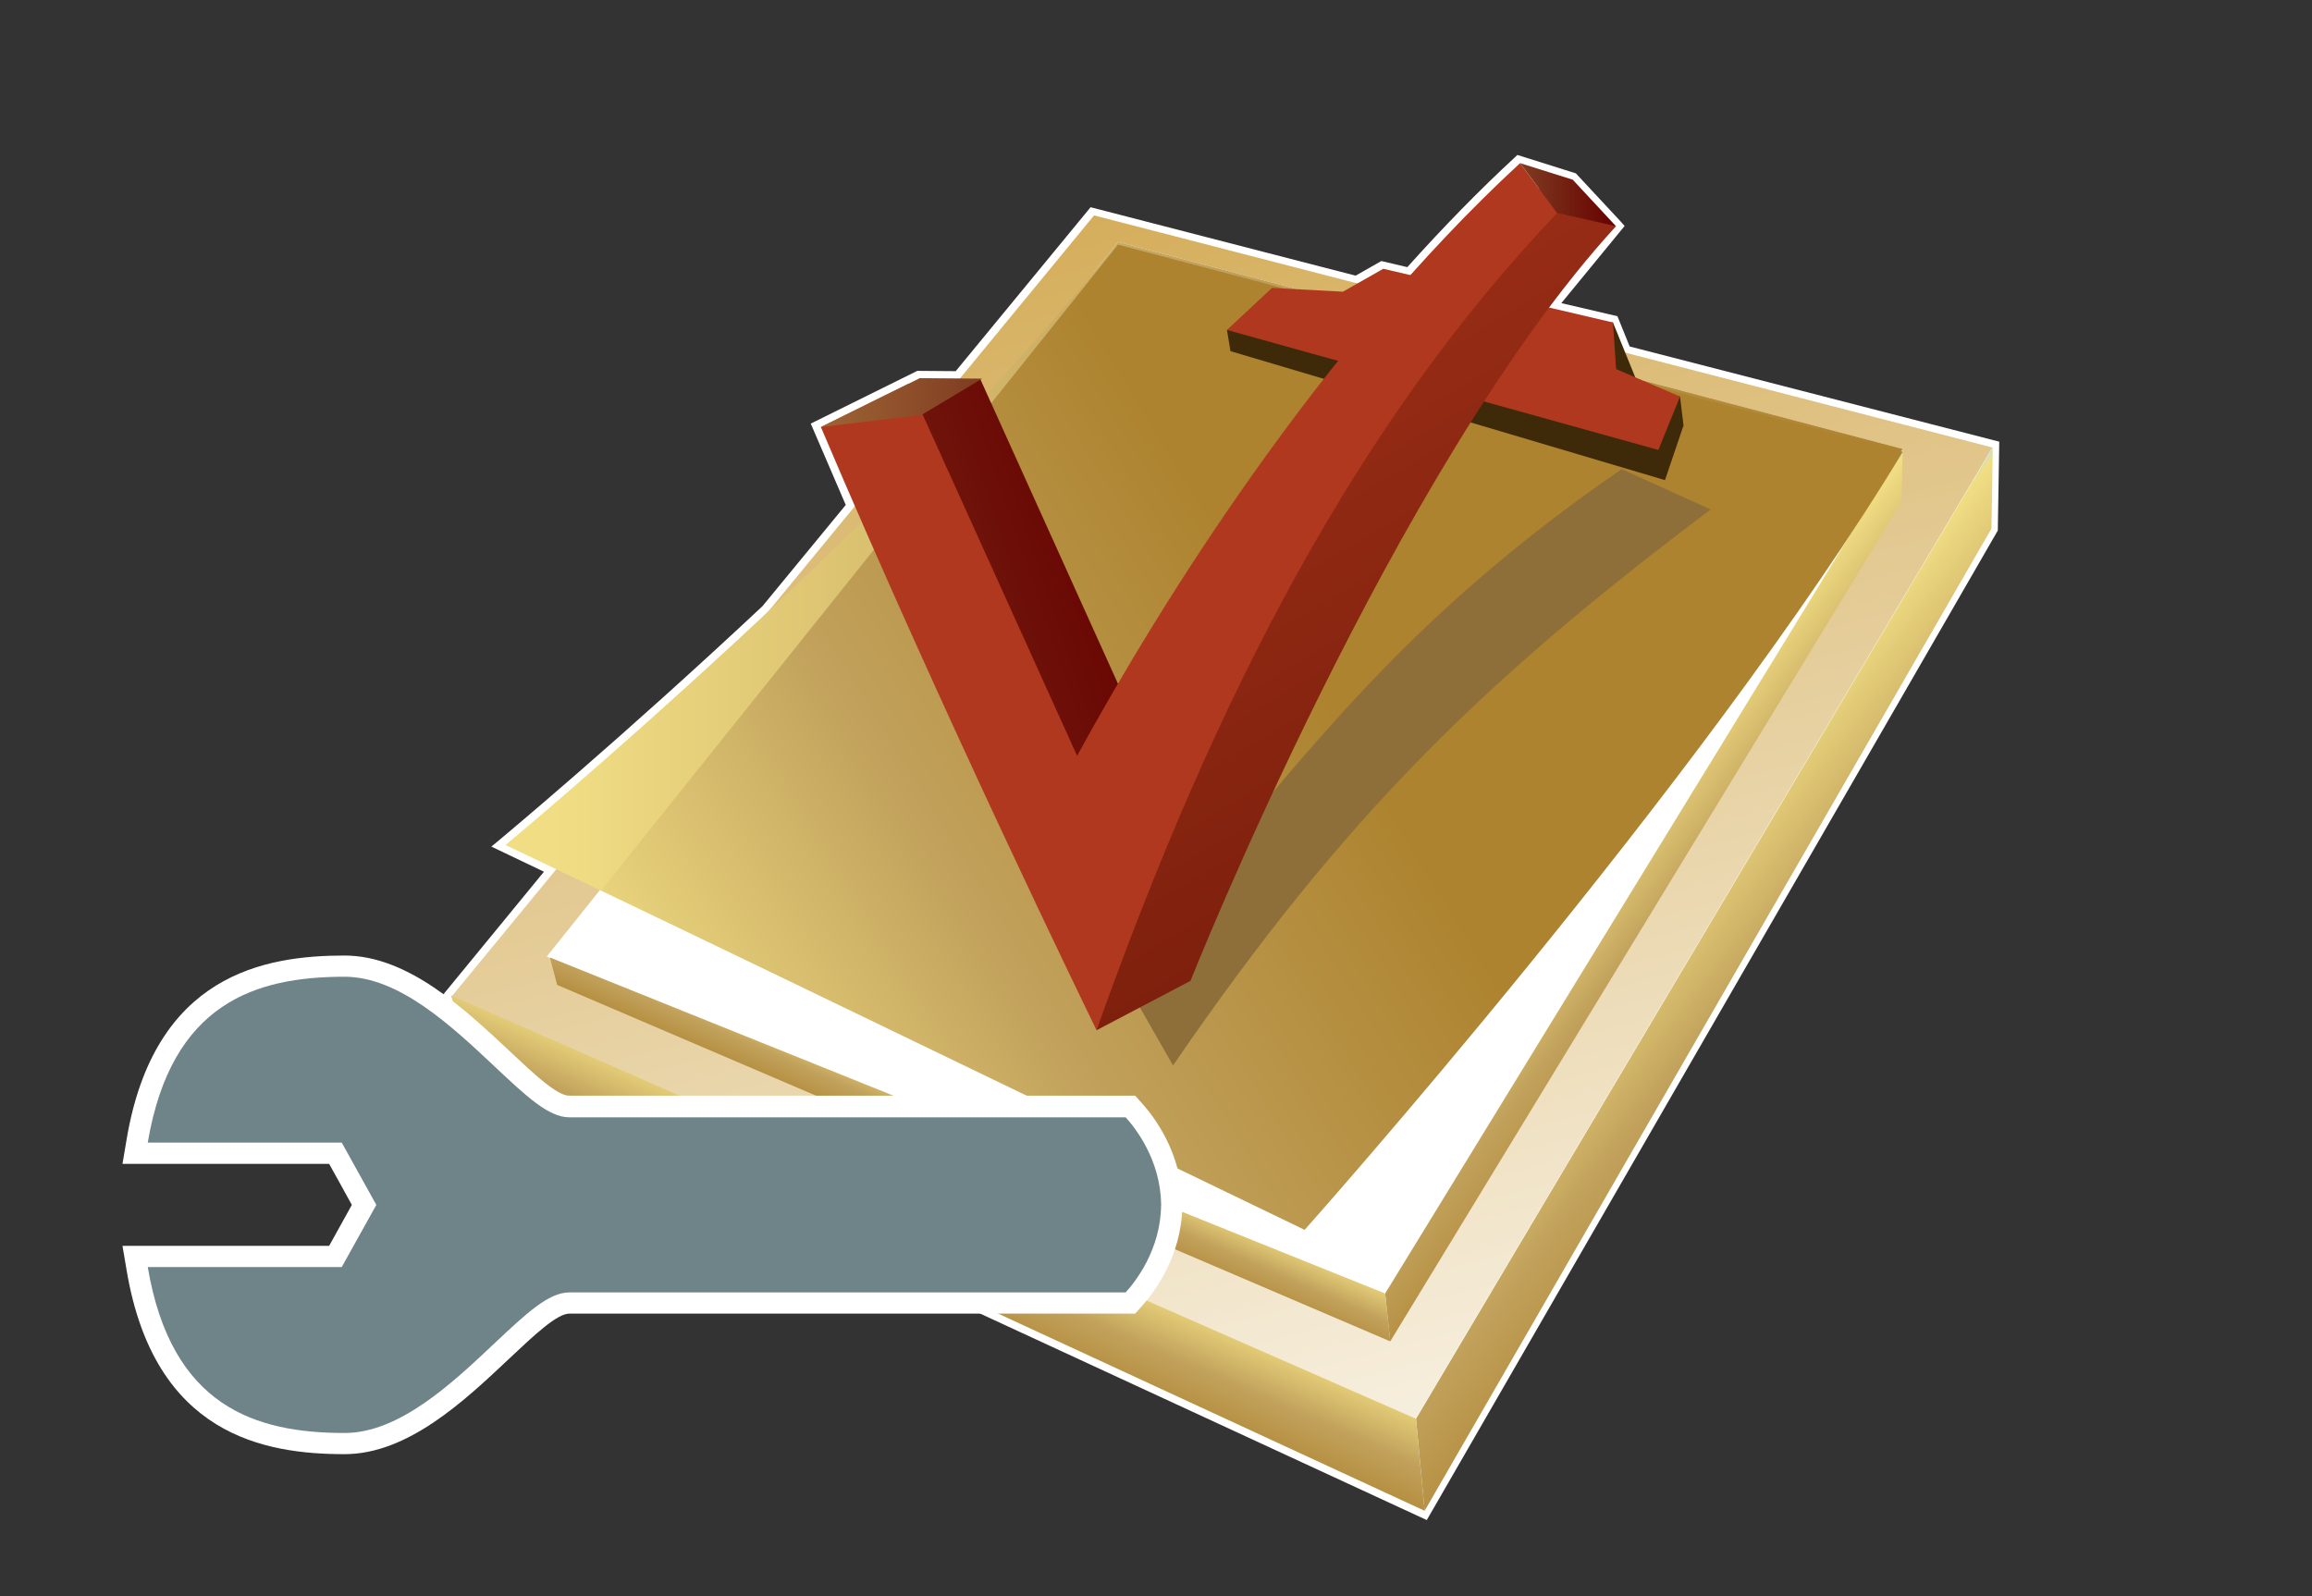 <?xml version="1.0" encoding="UTF-8"?>
<svg xmlns="http://www.w3.org/2000/svg" xmlns:xlink="http://www.w3.org/1999/xlink" contentScriptType="text/ecmascript" width="100" baseProfile="tiny" zoomAndPan="magnify" contentStyleType="text/css" viewBox="208.014 -141.246 100 69.047" height="69.047" preserveAspectRatio="xMidYMid meet" version="1.1">
    <rect x="208.014" y="-141.246" width="100" height="69.047" fill="#333333" stroke="none"/>
    <g>
        <g>
            <path fill="#ffffff" d="M 273.514 -134.419 C 272.006 -133.027 270.451 -131.434 268.884 -129.69 C 268.628 -129.75 267.76 -129.954 267.76 -129.954 C 267.76 -129.954 266.823 -129.423 266.648 -129.322 C 266.409 -129.384 255.185 -132.282 255.185 -132.282 C 255.185 -132.282 249.536 -125.412 249.351 -125.19 C 249.101 -125.192 247.689 -125.203 247.689 -125.203 L 243.081 -122.922 C 243.081 -122.922 244.458 -119.721 244.595 -119.403 C 244.368 -119.128 240.991 -115.023 240.991 -115.023 C 234.891 -109.303 229.695 -104.98 229.644 -104.937 L 229.267 -104.624 C 229.267 -104.624 231.039 -103.776 231.542 -103.537 C 231.091 -102.987 227.161 -98.196 227.161 -98.196 L 228.131 -94.721 L 269.726 -75.491 L 294.424 -118.296 L 294.487 -122.14 C 294.487 -122.14 278.799 -126.182 278.502 -126.258 C 278.408 -126.489 277.972 -127.567 277.972 -127.567 C 277.972 -127.567 276.208 -127.979 275.546 -128.133 C 276.039 -128.735 278.283 -131.471 278.283 -131.471 L 278.1 -131.677 L 276.174 -133.747 L 273.645 -134.543 L 273.514 -134.419 z "/>
            <g>
                <g>
                    <g>
                        <g>
                            <g>
                                <linearGradient x1="169.172" gradientTransform="matrix(1 0 0 1 102.658 -1767.364)" y1="1700.826" x2="149.622" gradientUnits="userSpaceOnUse" y2="1623.323" xlink:type="simple" xlink:actuate="onLoad" id="XMLID_12_" xlink:show="other">
                                    <stop stop-color="#ffffff" offset="0"/>
                                    <stop stop-color="#cd9f3d" offset="1"/>
                                </linearGradient>
                                <polygon fill="url(#XMLID_12_)" points="255.335,-131.928 294.192,-121.888 269.233,-79.869 227.536,-98.125        "/>
                                <polygon fill="#ffffff" points="256.374,-130.779 290.304,-121.824 267.925,-84.859 231.657,-99.859        "/>
                                <linearGradient x1="174.044" gradientTransform="matrix(1 0 0 1 102.658 -1767.364)" y1="1662.876" x2="180.641" gradientUnits="userSpaceOnUse" y2="1668.007" xlink:type="simple" xlink:actuate="onLoad" id="XMLID_13_" xlink:show="other">
                                    <stop stop-color="#b3ddff" offset="0"/>
                                    <stop stop-color="#f1de84" offset="0.034"/>
                                    <stop stop-color="#c1a15b" offset="0.5"/>
                                    <stop stop-color="#ad832f" offset="1"/>
                                </linearGradient>
                                <polygon fill="url(#XMLID_13_)" points="290.314,-121.824 267.925,-85.292 268.146,-83.221 290.256,-119.531        "/>
                                <linearGradient x1="175.656" gradientTransform="matrix(1 0 0 1 102.658 -1767.364)" y1="1665.666" x2="185.063" gradientUnits="userSpaceOnUse" y2="1672.983" xlink:type="simple" xlink:actuate="onLoad" id="XMLID_14_" xlink:show="other">
                                    <stop stop-color="#b3ddff" offset="0"/>
                                    <stop stop-color="#f1de84" offset="0.034"/>
                                    <stop stop-color="#c1a15b" offset="0.5"/>
                                    <stop stop-color="#ad832f" offset="1"/>
                                </linearGradient>
                                <polygon fill="url(#XMLID_14_)" points="294.208,-121.895 269.261,-79.872 269.633,-75.892 294.15,-118.38        "/>
                                <linearGradient x1="148.154" gradientTransform="matrix(1 0 0 1 102.658 -1767.364)" y1="1673.917" x2="146.762" gradientUnits="userSpaceOnUse" y2="1677.1" xlink:type="simple" xlink:actuate="onLoad" id="XMLID_15_" xlink:show="other">
                                    <stop stop-color="#b3ddff" offset="0"/>
                                    <stop stop-color="#f1de84" offset="0.034"/>
                                    <stop stop-color="#c1a15b" offset="0.5"/>
                                    <stop stop-color="#ad832f" offset="1"/>
                                </linearGradient>
                                <polygon fill="url(#XMLID_15_)" points="267.925,-85.292 231.797,-99.829 232.113,-98.641 268.146,-83.221        "/>
                                <linearGradient x1="147.041" gradientTransform="matrix(1 0 0 1 102.658 -1767.364)" y1="1677.764" x2="144.717" gradientUnits="userSpaceOnUse" y2="1683.076" xlink:type="simple" xlink:actuate="onLoad" id="XMLID_16_" xlink:show="other">
                                    <stop stop-color="#b3ddff" offset="0"/>
                                    <stop stop-color="#f1de84" offset="0.034"/>
                                    <stop stop-color="#c1a15b" offset="0.5"/>
                                    <stop stop-color="#ad832f" offset="1"/>
                                </linearGradient>
                                <polygon fill="url(#XMLID_16_)" points="269.261,-79.872 227.525,-98.189 228.431,-94.943 269.633,-75.892        "/>
                                <linearGradient x1="127.221" gradientTransform="matrix(1 0 0 1 102.658 -1767.364)" y1="1657.892" x2="187.657" gradientUnits="userSpaceOnUse" y2="1657.892" xlink:type="simple" xlink:actuate="onLoad" id="XMLID_17_" xlink:show="other">
                                    <stop stop-color="#f1de84" offset="0"/>
                                    <stop stop-color="#f1de84" offset="0.034"/>
                                    <stop stop-color="#c1a15b" offset="0.5"/>
                                    <stop stop-color="#ad832f" offset="1"/>
                                </linearGradient>
                                <path fill="url(#XMLID_17_)" d="M 256.374 -130.779 C 247.137 -119.021 229.879 -104.693 229.879 -104.693 L 264.442 -88.167 L 290.315 -121.824 L 256.374 -130.779 z "/>
                                <linearGradient x1="132.073" gradientTransform="matrix(1 0 0 1 102.658 -1767.364)" y1="1673.782" x2="162.109" gradientUnits="userSpaceOnUse" y2="1655.334" xlink:type="simple" xlink:actuate="onLoad" id="XMLID_18_" xlink:show="other">
                                    <stop stop-color="#b3ddff" offset="0"/>
                                    <stop stop-color="#f1de84" offset="0.034"/>
                                    <stop stop-color="#c1a15b" offset="0.5"/>
                                    <stop stop-color="#ad832f" offset="1"/>
                                </linearGradient>
                                <path fill="url(#XMLID_18_)" d="M 256.374 -130.662 L 234.019 -102.732 L 264.443 -88.045 C 264.443 -88.045 281.631 -107.326 290.314 -121.702 L 256.374 -130.662 z "/>
                            </g>
                            <g>
                                <polygon fill="#3e2a08" points="280.68,-124.09 278.982,-124.336 277.779,-127.296 261.083,-126.973 261.235,-126.056          280.029,-120.477 280.831,-122.843        "/>
                                <polygon fill="#b0381e" points="280.68,-124.09 279.743,-121.782 261.083,-126.973 263.032,-128.792 266.099,-128.628          267.845,-129.62 277.779,-127.296 277.915,-125.281        "/>
                            </g>
                        </g>
                    </g>
                </g>
            </g>
            <g>
                <g>
                    <path fill="#8e6f3a" d="M 282.003 -119.206 L 278.157 -120.954 C 268.48 -114.308 264.424 -108.328 259.959 -103.382 L 255.388 -113.654 L 251.803 -112.068 C 254.759 -103.874 257.023 -98.278 257.269 -97.749 L 258.751 -95.157 C 266.223 -106.06 272.299 -111.896 282.003 -119.206 z "/>
                    <linearGradient x1="133.863" gradientTransform="matrix(1 0 0 -1 102.658 -1008.829)" y1="-897.674" x2="154.599" gradientUnits="userSpaceOnUse" y2="-890.668" xlink:type="simple" xlink:actuate="onLoad" id="XMLID_19_" xlink:show="other">
                        <stop stop-color="#7f3c21" offset="0"/>
                        <stop stop-color="#670000" offset="1"/>
                    </linearGradient>
                    <polygon fill="url(#XMLID_19_)" points="246.57,-124.209 250.414,-124.848 256.903,-110.487 254.743,-107.654     "/>
                    <linearGradient x1="147.835" gradientTransform="matrix(1 0 0 -1 102.658 -1008.829)" y1="-867.399" x2="183.131" gradientUnits="userSpaceOnUse" y2="-927.065" xlink:type="simple" xlink:actuate="onLoad" id="XMLID_20_" xlink:show="other">
                        <stop stop-color="#b0381e" offset="0"/>
                        <stop stop-color="#5c1001" offset="1"/>
                    </linearGradient>
                    <path fill="url(#XMLID_20_)" d="M 255.442 -96.68 C 257.485 -108.355 274.016 -133.357 274.016 -133.357 L 277.912 -131.461 C 268.324 -121.021 259.505 -98.815 259.505 -98.815 L 255.442 -96.68 "/>
                    <path fill="#b0381e" d="M 275.364 -132.033 L 273.761 -134.189 C 265.042 -126.145 258.133 -115.021 254.601 -108.551 L 247.316 -124.649 L 243.519 -122.773 C 248.855 -110.198 255.019 -97.553 255.421 -96.727 L 255.442 -96.682 C 260.669 -111.368 266.791 -123.016 275.364 -132.033 z "/>
                    <linearGradient x1="273.763" y1="-132.825" x2="277.909" gradientUnits="userSpaceOnUse" y2="-132.825" xlink:type="simple" xlink:actuate="onLoad" id="XMLID_21_" xlink:show="other">
                        <stop stop-color="#7f3c21" offset="0"/>
                        <stop stop-color="#670000" offset="1"/>
                    </linearGradient>
                    <polygon fill="url(#XMLID_21_)" points="273.763,-134.189 275.364,-132.033 277.909,-131.461 276.04,-133.472     "/>
                    <linearGradient x1="243.521" y1="-123.83" x2="250.495" gradientUnits="userSpaceOnUse" y2="-123.83" xlink:type="simple" xlink:actuate="onLoad" id="XMLID_22_" xlink:show="other">
                        <stop stop-color="#9e6434" offset="0"/>
                        <stop stop-color="#7f3c21" offset="1"/>
                    </linearGradient>
                    <polygon fill="url(#XMLID_22_)" points="247.796,-124.888 243.521,-122.772 247.868,-123.295 250.495,-124.867     "/>
                </g>
            </g>
        </g>
        <g>
            <path fill="#ffffff" d="M 222.918 -99.911 C 219.445 -99.911 214.695 -99.089 213.493 -91.973 L 213.312 -90.899 C 213.312 -90.899 221.301 -90.899 222.25 -90.899 C 222.534 -90.382 222.965 -89.619 223.232 -89.124 C 222.961 -88.636 222.534 -87.863 222.25 -87.352 C 221.301 -87.352 213.312 -87.352 213.312 -87.352 L 213.493 -86.283 C 214.695 -79.164 219.445 -78.342 222.918 -78.342 C 225.65 -78.342 228.091 -80.635 230.048 -82.483 C 231.109 -83.483 232.107 -84.421 232.635 -84.421 L 257.111 -84.421 L 257.383 -84.723 C 257.907 -85.299 259.129 -86.88 259.154 -89.096 L 259.154 -89.173 C 259.131 -91.392 257.909 -92.971 257.383 -93.548 L 257.111 -93.849 L 232.632 -93.849 C 232.107 -93.849 231.107 -94.787 230.051 -95.783 C 228.089 -97.617 225.652 -99.911 222.918 -99.911 z "/>
            <path fill="#6e8489" d="M 258.239 -89.12 C 258.239 -89.129 258.241 -89.142 258.241 -89.15 L 258.234 -89.15 C 258.213 -91.077 257.107 -92.47 256.7 -92.914 C 256.182 -92.914 232.633 -92.914 232.633 -92.914 C 231.739 -92.914 230.769 -93.832 229.418 -95.101 C 227.577 -96.832 225.291 -98.994 222.919 -98.994 C 219.068 -98.994 215.425 -97.861 214.405 -91.82 C 215.851 -91.82 222.795 -91.82 222.795 -91.82 L 224.291 -89.124 L 222.795 -86.435 C 222.795 -86.435 215.853 -86.435 214.405 -86.435 C 215.425 -80.392 219.068 -79.258 222.919 -79.258 C 225.291 -79.258 227.579 -81.414 229.418 -83.152 C 230.769 -84.42 231.739 -85.338 232.633 -85.338 C 232.633 -85.338 256.185 -85.338 256.7 -85.338 C 257.107 -85.781 258.215 -87.174 258.234 -89.105 L 258.241 -89.105 C 258.241 -89.101 258.239 -89.113 258.239 -89.12 z "/>
        </g>
        <g>
            <rect x="208.014" width="100" fill="none" y="-141.246" height="69.047"/>
        </g>
    </g>
</svg>
